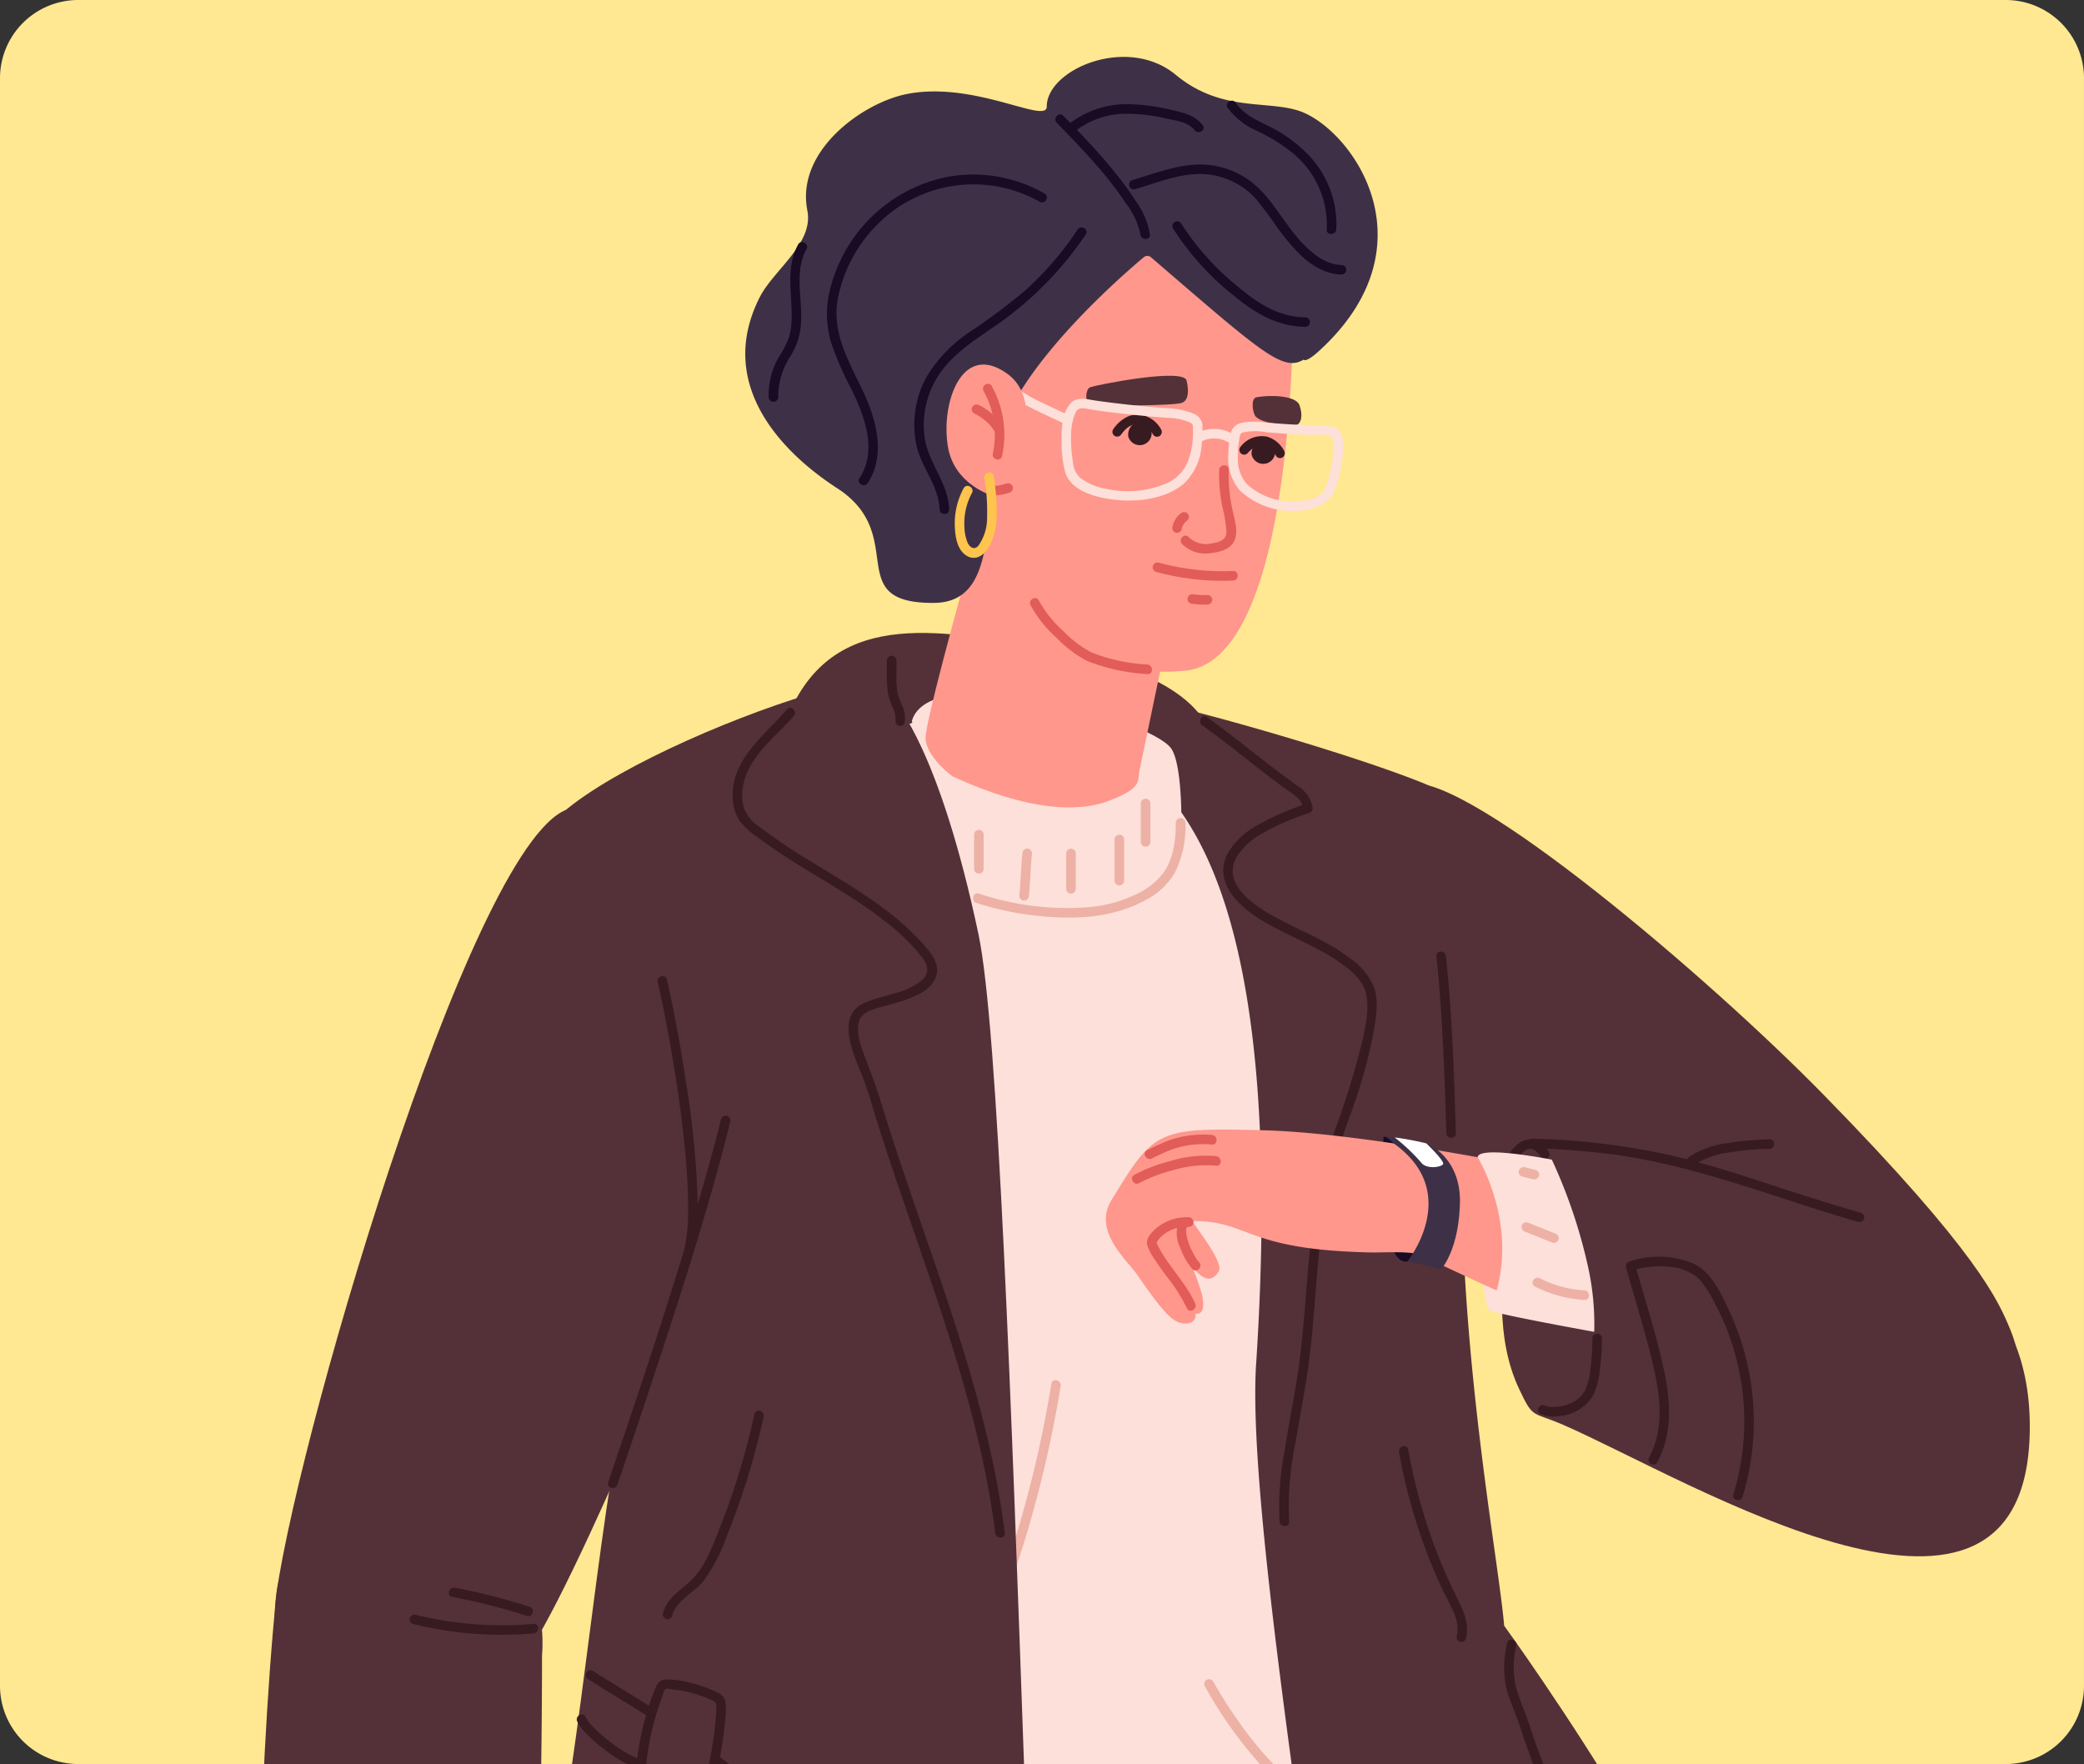 <svg xmlns="http://www.w3.org/2000/svg" xmlns:xlink="http://www.w3.org/1999/xlink" width="293.001" height="248" viewBox="0 0 293.001 248">
  <rect x="0" y="0" width="293.001" height="248" fill="#333333" stroke="none"/>
  <defs>
    <clipPath id="clip-path">
      <rect id="Rectángulo_338256" data-name="Rectángulo 338256" width="293" height="248" rx="11" transform="translate(0.001)" fill="#c4d1ff"/>
    </clipPath>
    <clipPath id="clip-path-2">
      <rect id="Rectángulo_338255" data-name="Rectángulo 338255" width="277.756" height="614.813" transform="translate(0 0)" fill="none"/>
    </clipPath>
  </defs>
  <g id="Grupo_982333" data-name="Grupo 982333" transform="translate(0)">
    <path id="Trazado_204386" data-name="Trazado 204386" d="M11,0H282a11,11,0,0,1,11,11V237a11,11,0,0,1-11,11H11A11,11,0,0,1,0,237V11A11,11,0,0,1,11,0Z" transform="translate(0)" fill="#ffe891"/>
    <g id="Enmascarar_grupo_418" data-name="Enmascarar grupo 418" clip-path="url(#clip-path)">
      <g id="Grupo_982373" data-name="Grupo 982373" transform="translate(7.622 8)">
        <g id="Grupo_982373-2" data-name="Grupo 982373" transform="translate(0 0)" clip-path="url(#clip-path-2)">
          <path id="Trazado_204254" data-name="Trazado 204254" d="M102.249,322.242c-1.661-4.009-4.509-10.825-26.277-33.053-16.329-16.674-49.506-44.8-58.017-43.759s-24.14,27.463-5.481,53.537,62.145,46.153,69.142,46.681,26.853-8.392,20.633-23.4" transform="translate(172.775 -143.301)" fill="#543139"/>
          <path id="Trazado_204255" data-name="Trazado 204255" d="M97.988,367.081a41.747,41.747,0,0,0-5.542.491,12.015,12.015,0,0,0-5.093,1.788c-.7.507-1.372-.657-.678-1.16a12.857,12.857,0,0,1,5.414-1.924,44.47,44.47,0,0,1,5.9-.539c.865-.03.863,1.313,0,1.343" transform="translate(143.18 -213.57)" fill="#381b21"/>
          <path id="Trazado_204256" data-name="Trazado 204256" d="M133.133,1201.816c-.59,3.859,33.89,18.06,67.135,13.5,34.276-4.7,52.35-3.214,74.507-6.449s50.54-1.088,43.6-12.77-183.366-6.543-185.243,5.722" transform="translate(-97.074 -694.614)" fill="#e85f62"/>
          <path id="Trazado_204257" data-name="Trazado 204257" d="M325.535,1345.954c-1.618,1.6-.586,18.271-.419,22.346.087,2.327-.472,5.222,4.259,6.253,1.95.428,3.839,1.1,3.839-.9l1.067,1.356a51.447,51.447,0,0,1,3.962,5.808c2.5,4.329,8.738,13.408,18.543,16.688,9.245,3.087,18.638.708,22.46-.367a2.588,2.588,0,0,0,1.889-2.414l-.717-5.694c-.262-1.058-9.271-8.125-17.894-18.944-12.227-15.323-26.37-34.609-36.988-24.13" transform="translate(-238.447 -784.216)" fill="#290d14"/>
          <path id="Trazado_204258" data-name="Trazado 204258" d="M83.815,1258.606c-.859,6.1-1.262,12.269,1.467,14.42,5.138,4.052,7.906-.509,7.906-.509s1.011-3.619,1.908-.616a30.614,30.614,0,0,0,3.466,7.442c4.31,5.222,10.315,11.965,14.633,14.573.121.068.243.144.357.205s.235.129.349.19c7.343,3.8,23.254,6.134,30.6,3.094.092-.038.183-.076.274-.121.175-.076.35-.16.5-.243,2.288-1.232,2.554-2.957,2.607-4.918.114-4.151-5.253-7.974-8.7-10.482-9.791-7.093-16.473-14.694-19.514-26.1s-4.783-67.36-4.783-67.36l-6.86-5.884c-14.82-2.08-22.448,9.691-25.237,11.212s1.663,46.571,2.491,51.892a23.009,23.009,0,0,1-.35,5.831c-.243,1.71-.555,3.611-.851,5.557,0,.022-.008.045-.008.068-.083.593-.175,1.178-.258,1.748" transform="translate(95.795 -690.25)" fill="#543139"/>
          <path id="Trazado_204259" data-name="Trazado 204259" d="M84.616,1381.307c9.46,2.534,11.656-.558,11.656-.558s-3.177-6.861-2.28-3.858a30.62,30.62,0,0,0,3.466,7.442,47.64,47.64,0,0,0,14.633,14.572c.121.069.243.144.357.206s.236.129.35.19c7.343,3.8,23.254,6.135,30.6,3.094.092-.038.183-.076.274-.121.175-.076.342-.159.5-.243.186-.1.353-.2.513-.31a4.1,4.1,0,0,0,2.095-4.608A24.557,24.557,0,0,1,132,1399.8c-19.2-2.022-27.115-11.243-30.658-17.225-4.69-7.921-7.6-13.432-9.259-16.45-1.034-1.893-9.115-2.721-9.115-4.28-.083.593-.175,1.178-.258,1.748-1.033,6.652-2.481,16.537,1.906,17.712" transform="translate(96.9 -795.239)" fill="#381b21"/>
          <path id="Trazado_204260" data-name="Trazado 204260" d="M223.778,1288.321a50.334,50.334,0,0,1,.332,8.055,17.525,17.525,0,0,1-2.377,7.371.672.672,0,0,1-1.16-.678,16.043,16.043,0,0,0,2.223-7.11,55.413,55.413,0,0,0-.362-7.638c-.068-.862,1.275-.857,1.343,0" transform="translate(-38.158 -751.928)" fill="#381b21"/>
          <path id="Trazado_204261" data-name="Trazado 204261" d="M142.379,1394.658a14.186,14.186,0,0,0-9.1,2.463c-.714.49-1.386-.673-.678-1.16a15.371,15.371,0,0,1,9.776-2.646c.857.063.864,1.407,0,1.343" transform="translate(79.687 -813.591)" fill="#381b21"/>
          <path id="Trazado_204262" data-name="Trazado 204262" d="M362.368,1201.2c-3.51,23.856-4.228,62.23-2.187,66.312s6.5,17.152,17.964,28.377c4.275,4.184,8.469,12.439,2.624,14.206-7.677,2.322-25.606,2.352-35.456-12.457a279.413,279.413,0,0,1-15.908-26.572,17.327,17.327,0,0,1-1.806-9.262,14.734,14.734,0,0,0-.007-2.649c-.314-2.915-2.936-46.842-1.14-50.625s36.925-14.19,35.915-7.329" transform="translate(-241.453 -700.097)" fill="#543139"/>
          <path id="Trazado_204263" data-name="Trazado 204263" d="M320.84,714.235c1.356,3.507,7.491,124.986,2.025,126.735s-55.6-11.078-92.925,4.082-82.156,9.487-93.148-3.033c-17.965-20.464,5.362-33.409,13.395-69.706s38.949-200.221,56.434-200.181,80.087-4.539,88.727,13.493S316.7,703.532,320.84,714.235" transform="translate(-101.491 -333.805)" fill="#e85f62"/>
          <path id="Trazado_204264" data-name="Trazado 204264" d="M295.977,1209.318a141.415,141.415,0,0,0-25.273,3.915c-7.224,1.666-14.414,3.482-21.615,5.242l-11.453,2.8c-.84.205-1.2-1.09-.357-1.3l19.778-4.833c8.18-2,16.352-4.106,24.655-5.545a114.17,114.17,0,0,1,14.266-1.625c.864-.04.862,1.3,0,1.343" transform="translate(-117.391 -705.386)" fill="#c23e41"/>
          <path id="Trazado_204265" data-name="Trazado 204265" d="M245.8,829.161a64.3,64.3,0,0,0,1.069,6.739c.69,3.662,1.448,7.311,2.22,10.956,1.777,8.384,3.651,16.747,5.537,25.107,1.551,6.875,3.328,13.755,4.274,20.745,1.752,12.939.8,25.931-.615,38.85-1.43,13.071-3.041,26.151-2.433,39.327q.124,2.671.361,5.334c.076.861-1.268.855-1.343,0-1.18-13.375.066-26.7,1.553-39.995,1.437-12.846,2.829-25.754,1.678-38.684-.69-7.755-2.525-15.279-4.235-22.851-1.866-8.262-3.725-16.526-5.5-24.808-1.387-6.462-2.926-12.965-3.777-19.527-.052-.4-.1-.794-.13-1.193-.069-.862,1.275-.857,1.343,0" transform="translate(-83.803 -483.806)" fill="#c23e41"/>
          <path id="Trazado_204266" data-name="Trazado 204266" d="M228.06,615.584a331.879,331.879,0,0,1,8.365,48.889c1.38,13.688,2.064,27.433,3.417,41.122a195.04,195.04,0,0,0,2.877,20.039c.173.843-1.121,1.2-1.3.357-2.5-12.193-3.383-24.661-4.309-37.051-1.111-14.869-2.273-29.737-4.55-44.483q-2.222-14.387-5.8-28.517a.672.672,0,0,1,1.3-.357" transform="translate(-59.316 -359.187)" fill="#c23e41"/>
          <path id="Trazado_204267" data-name="Trazado 204267" d="M387.731,1168.943c1.227-11.625,8.4-21.379,10.964-32.626a28.632,28.632,0,0,0,.629-9.513c-.094-.858,1.249-.851,1.343,0,1.279,11.675-5.585,22.036-9.3,32.615a42.185,42.185,0,0,0-2.289,9.524c-.09.851-1.434.86-1.343,0" transform="translate(-284.385 -657.613)" fill="#c23e41"/>
          <path id="Trazado_204268" data-name="Trazado 204268" d="M295.652,627.37a65.771,65.771,0,0,0-1.053,10.1c-.226,4.582-.278,9.172-.283,13.76-.011,9.719.246,19.435.32,29.152.03,3.959.071,7.933-.168,11.886-.052.859-1.4.865-1.343,0,.486-8.047.127-16.168.006-24.22-.147-9.758-.342-19.535.067-29.289a73.031,73.031,0,0,1,1.16-11.746c.176-.846,1.47-.488,1.3.357" transform="translate(-139.799 -365.857)" fill="#c23e41"/>
          <path id="Trazado_204269" data-name="Trazado 204269" d="M146.619,1128.924a154.622,154.622,0,0,0-4.738-25.318.672.672,0,0,1,1.295-.357,156.754,156.754,0,0,1,4.786,25.675c.087.859-1.257.853-1.343,0" transform="translate(70.77 -643.956)" fill="#c23e41"/>
          <path id="Trazado_204270" data-name="Trazado 204270" d="M515.973,1118.872q-4.365,16.565-8.732,33.129l-2.513,9.535a.672.672,0,0,1-1.3-.357q4.366-16.564,8.732-33.129l2.513-9.535a.672.672,0,0,1,1.295.357" transform="translate(-447.69 -652.87)" fill="#c23e41"/>
          <path id="Trazado_204271" data-name="Trazado 204271" d="M470.537,555.391l3.3,3.467,3.527-6.425-3.564-2.275a1.573,1.573,0,0,0-2.28.678l-1.276,2.821a1.574,1.574,0,0,0,.294,1.733" transform="translate(-395.198 -321.117)" fill="#543139"/>
          <path id="Trazado_204272" data-name="Trazado 204272" d="M335.813,211.747c.026-2.916-1.514-10.93-22.185-14.623-15.614-2.79-30.961-6.322-37.569,8.7-2.918,6.634,5.993,28.322,20.408,30.366,14.37,2.038,39.163-4.245,39.346-24.443" transform="translate(-172.685 -113.662)" fill="#543139"/>
          <path id="Trazado_204273" data-name="Trazado 204273" d="M271.089,227.436c1.881,1.427,34.8,35.1,33.633,54.26s-2.672,91.926-4.226,94.38-55.307,7.383-66.919-1.946-22.557-43.416-21.38-58.15,16.517-86.542,17.739-88.544c6.65-10.893,35.583-4.227,41.154,0" transform="translate(-115.246 -129.351)" fill="#fce0d9"/>
          <path id="Trazado_204274" data-name="Trazado 204274" d="M244.97,570.619a38.148,38.148,0,0,1-13.255-8.625,59.651,59.651,0,0,1-9.493-12.823.672.672,0,0,1,1.16-.678c5.144,8.987,12.049,17.04,21.946,20.831.8.306.452,1.605-.357,1.3" transform="translate(-60.441 -320.098)" fill="#edb1a6"/>
          <path id="Trazado_204275" data-name="Trazado 204275" d="M335.925,447.963a163.707,163.707,0,0,1-7.117,27.976c-.284.81-1.582.461-1.295-.357a163.794,163.794,0,0,0,7.118-27.976c.138-.851,1.432-.49,1.295.357" transform="translate(-194.427 -261.093)" fill="#edb1a6"/>
          <path id="Trazado_204276" data-name="Trazado 204276" d="M378.427,213.546s6.126,6.449,11.62,32.445,7.469,212.192,13.284,245.622,21.431,90.567,4.622,92.083c-15.036,1.356-95.025,12.6-112.555-2.289-8.6-7.307,26.028-173.369,31.793-190.473s8.51-56.46,12.785-77.309-16.219-69.9-11.555-80.911,60.533-30.764,50.005-19.168" transform="translate(-260.097 -122.638)" fill="#543139"/>
          <path id="Trazado_204277" data-name="Trazado 204277" d="M500.945,621.268c-.848,15.328-5.271,30.108-8.92,44.929a76.761,76.761,0,0,0-1.905,11.326c-.343,3.694-.511,7.408-1.006,11.086a58.881,58.881,0,0,1-4.33,15.256c-1.085,2.557-2.221,5.091-3.2,7.693a77.667,77.667,0,0,0-3.061,10.382c-.188.843-1.483.486-1.295-.357a91.068,91.068,0,0,1,5.5-16.3,64.885,64.885,0,0,0,4.692-14.434c1.284-7.246,1.041-14.673,2.575-21.888,1.584-7.453,3.767-14.783,5.517-22.2a146.5,146.5,0,0,0,4.093-25.489c.048-.86,1.391-.865,1.343,0" transform="translate(-421.738 -362.407)" fill="#381b21"/>
          <path id="Trazado_204278" data-name="Trazado 204278" d="M383.265,335.943c-1.443-11.376-4.706-22.417-8.33-33.265-1.824-5.461-3.744-10.889-5.59-16.342-.914-2.7-1.81-5.407-2.667-8.126-.7-2.227-1.3-4.487-2.169-6.654-1.132-2.808-3.682-8.244.216-10.068,2.6-1.217,5.856-1.314,8.139-3.184,1.111-.91,1.043-2,.238-3.121a27.287,27.287,0,0,0-5.117-5.055c-3.825-3.085-8.148-5.475-12.31-8.06-2.053-1.276-4.079-2.6-6-4.07a9.653,9.653,0,0,1-2.411-2.271,6.144,6.144,0,0,1-.9-2.916c-.353-5.075,3.635-8.314,6.743-11.688.3-.323.594-.647.881-.979.565-.656,1.512.3.949.949-2.62,3.04-6.354,5.623-7.119,9.8a6.514,6.514,0,0,0,.142,3.2,5.456,5.456,0,0,0,2.11,2.533,68.664,68.664,0,0,0,6.056,4.148c4.037,2.518,8.208,4.847,11.982,7.761a36.355,36.355,0,0,1,5.3,4.924c.972,1.121,2.02,2.511,1.581,4.088-.735,2.645-4.567,3.528-6.823,4.195-1.323.391-3.524.7-4.017,2.166-.58,1.725.335,3.9.94,5.5.711,1.88,1.425,3.707,2.009,5.633.812,2.677,1.669,5.339,2.55,7.994,1.8,5.415,3.7,10.8,5.536,16.2,3.638,10.694,7.051,21.526,8.848,32.7q.321,2,.573,4.013c.109.855-1.236.847-1.343,0" transform="translate(-250.959 -128.422)" fill="#381b21"/>
          <path id="Trazado_204279" data-name="Trazado 204279" d="M381.455,202.988c0,.8,0,1.592,0,2.388a9.994,9.994,0,0,0,.165,2.231,15.362,15.362,0,0,0,.729,1.983,4.187,4.187,0,0,1,.27,2.123.676.676,0,0,1-.826.469.69.69,0,0,1-.469-.826,3.642,3.642,0,0,0-.431-1.809,8.816,8.816,0,0,1-.654-2.041,29.6,29.6,0,0,1-.122-4.518.672.672,0,0,1,1.343,0" transform="translate(-263.037 -118.155)" fill="#381b21"/>
          <path id="Trazado_204280" data-name="Trazado 204280" d="M451.815,549.933c.709.325,1.282.669,1.445,1.482a11.492,11.492,0,0,1-.111,3.15,50.975,50.975,0,0,1-1.064,6.551c-.5,2.208-1.119,4.387-1.792,6.547a5.117,5.117,0,0,1-1.023,2.351c-.7.616-1.805.457-2.661.476-1.524.035-3.729.439-5.006-.652a3.014,3.014,0,0,1-.871-2.163c-.105-.954-.159-1.915-.175-2.875a39.986,39.986,0,0,1,1.581-11.708c.3-1.028.641-2.043,1.038-3.037.323-.81.565-1.7,1.574-1.776a12.179,12.179,0,0,1,3.47.425,19.93,19.93,0,0,1,3.6,1.229c.789.348.107,1.505-.678,1.16a16.861,16.861,0,0,0-5.187-1.408c-.218-.02-.977-.184-1.148-.063-.214.151-.385.921-.475,1.155q-.408,1.061-.739,2.149a38.976,38.976,0,0,0-1.644,9.419,34.388,34.388,0,0,0,.057,4.565c.057.694-.01,1.685.7,2.049a4.349,4.349,0,0,0,2.05.232c.876-.018,1.752-.04,2.629-.061.39-.009.858.066,1.1-.287a5.382,5.382,0,0,0,.465-1.385c.535-1.709,1.036-3.428,1.473-5.165a54.966,54.966,0,0,0,1.177-5.935q.208-1.521.3-3.055a6.634,6.634,0,0,0,.056-1.5c-.082-.45-.433-.53-.822-.708-.785-.359-.1-1.517.678-1.16" transform="translate(-358.881 -320.153)" fill="#381b21"/>
          <path id="Trazado_204281" data-name="Trazado 204281" d="M473.9,551.351c-2.635-1.718-5.378-3.268-8.013-4.986-.721-.47-.049-1.633.678-1.16,2.635,1.718,5.378,3.268,8.013,4.986.721.47.049,1.633-.678,1.16" transform="translate(-390.84 -318.304)" fill="#381b21"/>
          <path id="Trazado_204282" data-name="Trazado 204282" d="M477.08,567.686a17.161,17.161,0,0,1-4.678-2.734,22.042,22.042,0,0,1-2.275-1.947,7.527,7.527,0,0,1-1.49-1.92c-.379-.773.779-1.455,1.16-.678a6.227,6.227,0,0,0,1.28,1.648,19.768,19.768,0,0,0,2.09,1.8,16.617,16.617,0,0,0,4.27,2.532c.814.277.465,1.574-.357,1.3" transform="translate(-395.094 -327.046)" fill="#381b21"/>
          <path id="Trazado_204283" data-name="Trazado 204283" d="M402.988,682.3q1,17.88,1.991,35.761l.493,8.857c.154,2.775.473,5.6.431,8.376-.032,2.128-.778,4.107-2.99,4.739a25.955,25.955,0,0,1-3.611.577q-1.9.259-3.809.484c-10.16,1.186-20.694,1.527-30.646-1.214a46.782,46.782,0,0,1-7.161-2.61c-2.078-.958-4.284-1.984-5.2-4.229s-.5-4.845-.325-7.191l.662-8.842q1.33-17.767,2.659-35.535l.337-4.5a.681.681,0,0,1,.85-.647,142.982,142.982,0,0,0,34.435,5.208q4.989.137,9.978-.075c.865-.036.863,1.307,0,1.343a144.518,144.518,0,0,1-35.072-2.83q-4.889-1.005-9.7-2.351l.85-.648q-1.273,17.017-2.547,34.034c-.423,5.646-.874,11.29-1.267,16.938-.155,2.224-.234,4.781,1.667,6.321a15.245,15.245,0,0,0,3.219,1.788q1.681.782,3.427,1.41c9.35,3.384,19.5,3.594,29.3,2.753,2.486-.213,4.966-.5,7.439-.825,1.252-.166,2.534-.287,3.769-.557a2.643,2.643,0,0,0,2.233-2.067,11.4,11.4,0,0,0,.09-3.329q-.116-2.089-.233-4.178-.237-4.261-.475-8.523-.949-17.044-1.9-34.089l-.242-4.345c-.048-.864,1.3-.861,1.343,0" transform="translate(-274.567 -394.916)" fill="#381b21"/>
          <path id="Trazado_204284" data-name="Trazado 204284" d="M406.276,723.9a99.071,99.071,0,0,1-19.137.784,135.859,135.859,0,0,1-18.723-2.575c-3.572-.712-7.126-1.51-10.676-2.324-.842-.193-.486-1.488.357-1.3,12.2,2.8,24.489,5.3,37.065,4.981a97.235,97.235,0,0,0,10.756-.867c.845-.116,1.211,1.178.357,1.3" transform="translate(-277.648 -419.548)" fill="#381b21"/>
          <path id="Trazado_204285" data-name="Trazado 204285" d="M394.157,575.963a102.852,102.852,0,0,1,20.409,73.7c-1.249,10.769-4.211,21.271-5.767,32a124.046,124.046,0,0,0,1.284,42.825l-6.719,4.668c-1.495-22.641-2.975-45.558,1.109-67.878,1.5-8.2,3.753-16.331,3.923-24.666a99.637,99.637,0,0,0-1.207-14.99c-1.82-13.842-4.233-28.877-14.493-38.346Z" transform="translate(-300.848 -336.329)" fill="#543139"/>
          <path id="Trazado_204286" data-name="Trazado 204286" d="M393.155,574.386c7.141,5.359,11.9,13.175,15.111,21.39a99.782,99.782,0,0,1,6.139,29.31,129.166,129.166,0,0,1-1.77,31.958c-1.2,6.671-2.758,13.273-3.914,19.952a68.039,68.039,0,0,0-1.127,10.109,59.641,59.641,0,0,0,.573,9.435c.856,6.228,2.49,12.314,3.9,18.43a11.3,11.3,0,0,1,.608,4.229,4.756,4.756,0,0,1-1.952,3.021c-2.045,1.6-4.057,3.233-6.1,4.826-.744.579-1.489,1.158-2.261,1.7a.678.678,0,0,1-1.011-.58c-.792-11.992-1.578-24-1.539-36.023a181.708,181.708,0,0,1,3.343-35.5,156.515,156.515,0,0,0,3.026-17.347c.522-5.984-.122-11.921-.9-17.853-1.238-9.454-2.55-19.234-6.685-27.934a38.709,38.709,0,0,0-3.483-5.955,31.531,31.531,0,0,0-2.178-2.708q-.552-.613-1.134-1.2c-.338-.339-1.031-.778-1.107-1.272a2.853,2.853,0,0,1,.136-.888l.366-1.831q.409-2.048.818-4.1l.154-.773c.169-.847,1.464-.488,1.3.357q-.731,3.659-1.462,7.318l-.173-.653c6.117,5.692,9.559,13.466,11.617,21.437a117.427,117.427,0,0,1,2.377,12.326c.705,4.807,1.4,9.644,1.745,14.493a65.3,65.3,0,0,1-.825,15.275c-.852,5.178-2.09,10.282-3.022,15.446a180.263,180.263,0,0,0-2.566,31.681c-.023,11.916.755,23.812,1.539,35.7l-1.011-.58c1.859-1.3,3.611-2.763,5.385-4.175.959-.763,1.924-1.517,2.885-2.278a3.4,3.4,0,0,0,1.313-3.641c-1.286-6.06-2.981-12.027-4.016-18.141a60.535,60.535,0,0,1-.541-18.121c.876-6.588,2.38-13.079,3.683-19.59a147.03,147.03,0,0,0,2.621-17.776,129.23,129.23,0,0,0,.273-14.618,106.279,106.279,0,0,0-4.911-29.2c-2.751-8.357-6.945-16.588-13.551-22.559q-1.13-1.02-2.347-1.937c-.683-.513-.015-1.679.678-1.16" transform="translate(-299.507 -335.332)" fill="#381b21"/>
          <path id="Trazado_204287" data-name="Trazado 204287" d="M441.986,458.293a102.065,102.065,0,0,1-5.08,16.523,24.223,24.223,0,0,1-3.45,6.688c-1.345,1.6-3.757,2.627-4.325,4.771a.672.672,0,0,1-1.3-.357c.55-2.078,2.395-3.16,3.876-4.534,1.962-1.82,2.919-4.5,3.9-6.926a102.064,102.064,0,0,0,5.08-16.523c.184-.844,1.479-.487,1.3.357" transform="translate(-342.243 -267.127)" fill="#381b21"/>
          <path id="Trazado_204288" data-name="Trazado 204288" d="M146.615,625.792c0,1.73-5.974,4.961-5.974,4.961s-2.716-25.834-1.841-40.775-6.506-35.138-14.04-42.677-.634-17.182-.634-17.182,8.921,12.267,17.774,27.135,4.715,49.276,4.715,68.538" transform="translate(79.733 -309.559)" fill="#543139"/>
          <path id="Trazado_204289" data-name="Trazado 204289" d="M120.563,310.9c-1.924,29.746,19.775,139.073,17.834,169.545-1.3,20.51-.831,41.2-.289,61.731.2,7.7.752,15.384,1.155,23.072.341,6.542-.175,15.446,5.676,19.88,3.647,2.764,9.017,2.816,13.382,3.026,6.166.306,12.227.473,18.515.455a9.786,9.786,0,0,0,7.557-4.277c7.775-13.609-16.128-170.1-18.848-192.293s-8.938-30.2-10.11-44.265c-1.041-12.595-11.353-63.471-2.327-99.978,1.688-6.848-3.157-16.111-9.052-18.489-9.166-3.691-27.682-9.114-37.775-11.44a.372.372,0,0,0-.1-.017L104.3,226.9c6.026,5.851,20.492,18.726,16.268,84" transform="translate(48.422 -127.211)" fill="#543139"/>
          <path id="Trazado_204290" data-name="Trazado 204290" d="M221.668,222.873c2.895,2.079,5.669,4.316,8.485,6.5,1.385,1.075,2.8,2.109,4.207,3.151a4.459,4.459,0,0,1,2.192,3.2.681.681,0,0,1-.493.647,34.471,34.471,0,0,0-6.194,2.654,9.92,9.92,0,0,0-3.984,3.484c-2.2,3.891,2.476,6.89,5.356,8.474,3.5,1.923,7.3,3.325,10.495,5.755a9.557,9.557,0,0,1,3.384,3.962c.71,1.846.392,3.956.111,5.857a72.167,72.167,0,0,1-3.6,12.806,80.594,80.594,0,0,0-3.243,11.889c-1.343,7.45-1.393,15.064-2.395,22.56-.5,3.738-1.257,7.433-1.868,11.154a43.72,43.72,0,0,0-.886,11.013c.08.86-1.263.855-1.343,0a40.79,40.79,0,0,1,.695-9.864c.511-3.343,1.181-6.659,1.72-10,1.227-7.592,1.289-15.306,2.4-22.909a71.034,71.034,0,0,1,2.922-12.146,115.03,115.03,0,0,0,3.921-12.739c.435-2.084,1.033-4.645.443-6.749-.556-1.985-2.434-3.392-4.07-4.483-3.335-2.225-7.152-3.574-10.574-5.646-3.284-1.988-6.982-5.5-4.63-9.616a11.028,11.028,0,0,1,4.251-3.846,35.563,35.563,0,0,1,6.73-2.91l-.493.647c-.1-1.419-1.923-2.318-2.93-3.063-1.2-.89-2.388-1.8-3.569-2.724-2.556-1.99-5.087-4.016-7.719-5.906-.7-.5-.026-1.665.678-1.16" transform="translate(-59.612 -130.073)" fill="#381b21"/>
          <path id="Trazado_204291" data-name="Trazado 204291" d="M195.253,302.938c.879,8.255,1.138,16.594,1.4,24.888.028.864-1.315.863-1.343,0-.267-8.294-.525-16.632-1.4-24.888-.092-.858,1.252-.852,1.343,0" transform="translate(0.421 -176.524)" fill="#381b21"/>
          <path id="Trazado_204292" data-name="Trazado 204292" d="M165.557,559.621c-.949-4.253-2.707-8.19-4.029-12.327-.62-1.938-1.542-3.8-2.044-5.773a14.622,14.622,0,0,1,.132-6.242c.154-.849,1.448-.489,1.3.357a12.6,12.6,0,0,0,0,6.015c.61,1.994,1.469,3.908,2.1,5.9.607,1.917,1.331,3.78,2.055,5.654a42.273,42.273,0,0,1,1.782,6.059c.188.842-1.107,1.2-1.3.357" transform="translate(44.65 -312.289)" fill="#381b21"/>
          <path id="Trazado_204293" data-name="Trazado 204293" d="M198.288,496.1c.571-2.274-1.138-4.611-2.055-6.585q-1.4-3.016-2.546-6.143a77.77,77.77,0,0,1-3.52-13.089c-.151-.845,1.143-1.208,1.3-.357a77.918,77.918,0,0,0,3.734,13.668q1.269,3.385,2.86,6.635c.959,1.959,2.091,3.982,1.527,6.228a.672.672,0,0,1-1.3-.357" transform="translate(-1.093 -274.125)" fill="#381b21"/>
          <path id="Trazado_204294" data-name="Trazado 204294" d="M162.519,681.32c-4.208-.256-8.413.194-12.622.169-.951-.005-1.693-.305-1.988.716a7.615,7.615,0,0,0-.084,2.752A41.907,41.907,0,0,0,149,691.045c.144.588.241,1.832.734,2.122a4.2,4.2,0,0,0,2.1.114c1.041-.054,2.084-.055,3.126-.087,3.569-.11,7.126.219,10.69.126a.672.672,0,0,1,0,1.343c-3.564.092-7.121-.236-10.69-.126-1.041.032-2.085.033-3.126.087a6.5,6.5,0,0,1-2.45-.155c-1.2-.413-1.29-1.465-1.544-2.527a54.583,54.583,0,0,1-1.309-6.578c-.169-1.512-.482-4.454,1.384-5.124a8.179,8.179,0,0,1,2.626-.094c1.278-.006,2.555-.051,3.832-.1,2.717-.105,5.436-.234,8.154-.069.859.052.865,1.4,0,1.343" transform="translate(50.559 -397.021)" fill="#381b21"/>
          <path id="Trazado_204295" data-name="Trazado 204295" d="M137.692,712.835a119.723,119.723,0,0,1,4.984,23.176,113.943,113.943,0,0,1,.708,11.779q.023,2.948-.106,5.9c-.072,1.645-.519,3.72.779,5.015a7.561,7.561,0,0,0,4.207,1.685,31.777,31.777,0,0,0,5.33.275.672.672,0,0,1,0,1.343c-2.984.035-6.359.047-9.081-1.351a4.652,4.652,0,0,1-2.58-3.223,25.9,25.9,0,0,1,.065-5.5A113.772,113.772,0,0,0,139.951,727a120.869,120.869,0,0,0-3.554-13.807c-.264-.825,1.032-1.178,1.3-.357" transform="translate(66.779 -415.982)" fill="#381b21"/>
          <path id="Trazado_204296" data-name="Trazado 204296" d="M137.371,717.555c.5,2.86.633,5.813.863,8.7.3,3.766.548,7.536.808,11.3.06.863-1.284.859-1.343,0-.255-3.7-.5-7.407-.793-11.108-.224-2.835-.338-5.739-.831-8.544-.148-.845,1.146-1.208,1.3-.357" transform="translate(82.1 -418.727)" fill="#381b21"/>
          <path id="Trazado_204297" data-name="Trazado 204297" d="M324.6,231.788s-.025-6.923-1.4-8.95c-2.867-4.221-33.979-12.809-36.492-3.88,0,0,2.757,7.871,5.928,9.906,8.705,5.587,28.382,6.711,31.966,2.924" transform="translate(-166.132 -125.577)" fill="#fce0d9"/>
          <path id="Trazado_204298" data-name="Trazado 204298" d="M315.176,257.85a14.467,14.467,0,0,1-1.472,7.007,10.13,10.13,0,0,1-4.1,3.862c-4.546,2.491-9.747,2.768-14.816,2.26a41.09,41.09,0,0,1-8.991-1.855c-.815-.274-.466-1.572.357-1.3a38.9,38.9,0,0,0,15.139,1.926,18.685,18.685,0,0,0,6.566-1.658,10.451,10.451,0,0,0,4.178-3.118c1.49-2.047,1.782-4.669,1.795-7.129a.672.672,0,0,1,1.343,0" transform="translate(-156.137 -150.191)" fill="#edb1a6"/>
          <path id="Trazado_204299" data-name="Trazado 204299" d="M307.377,263.457v5.831a.672.672,0,0,1-1.343,0v-5.831a.672.672,0,0,1,1.343,0" transform="translate(-156.949 -153.465)" fill="#edb1a6"/>
          <path id="Trazado_204300" data-name="Trazado 204300" d="M323.728,268.217v5.016a.672.672,0,0,1-1.343,0v-5.016a.672.672,0,0,1,1.343,0" transform="translate(-180.103 -156.245)" fill="#edb1a6"/>
          <path id="Trazado_204301" data-name="Trazado 204301" d="M338.952,268.368c-.016.111.022-.2.007-.045,0,.042-.01.084-.014.127q-.014.129-.025.259c-.021.237-.038.474-.056.712-.043.607-.079,1.214-.116,1.82-.064,1.027-.095,2.067-.244,3.087a.676.676,0,0,1-.827.469.688.688,0,0,1-.468-.826c.016-.111-.021.2-.007.045,0-.042.01-.084.014-.127q.014-.129.025-.259c.021-.237.039-.474.055-.712.043-.607.079-1.214.117-1.821.063-1.027.1-2.067.244-3.086a.676.676,0,0,1,.826-.469.688.688,0,0,1,.468.826" transform="translate(-201.501 -156.217)" fill="#edb1a6"/>
          <path id="Trazado_204302" data-name="Trazado 204302" d="M298.5,251.311v5.442a.672.672,0,0,1-1.343,0v-5.442a.672.672,0,0,1,1.343,0" transform="translate(-144.382 -146.373)" fill="#edb1a6"/>
          <path id="Trazado_204303" data-name="Trazado 204303" d="M354.857,261.79v4.859a.672.672,0,0,1-1.343,0V261.79a.672.672,0,0,1,1.343,0" transform="translate(-224.184 -152.478)" fill="#edb1a6"/>
          <path id="Trazado_204304" data-name="Trazado 204304" d="M319.69,119.253l-7.962,38.173c-.428,1.754.556,2.605-4.283,4.489-4.367,1.7-11.469,1.461-22.046-3.409,0,0-3.415-2.421-3.8-5.142S292.868,110.992,295.2,100.5s24.489,18.756,24.489,18.756" transform="translate(-159.09 -57.358)" fill="#ff978c"/>
          <path id="Trazado_204305" data-name="Trazado 204305" d="M293.209,61.791s1.145,53.172-15.16,54.81-25.267-10.5-27.211-20.991-4.276-27.6,2.721-37.317,39.849-8.171,39.65,3.5" transform="translate(-119.004 -30.313)" fill="#ff978c"/>
          <path id="Trazado_204306" data-name="Trazado 204306" d="M274.916,138.65a22.549,22.549,0,0,0,.564,5.785c.274,1.322.833,2.956.185,4.252-.6,1.2-2.144,1.543-3.358,1.67a4.566,4.566,0,0,1-3.961-1.306c-.58-.639.367-1.591.95-.95a3.444,3.444,0,0,0,3.192.89c.977-.139,2.087-.431,2.114-1.586a20.115,20.115,0,0,0-.6-3.643,23.286,23.286,0,0,1-.431-5.113c.049-.859,1.392-.865,1.343,0" transform="translate(-109.782 -80.587)" fill="#e25c59"/>
          <path id="Trazado_204307" data-name="Trazado 204307" d="M286.135,155.063c-.032.023-.064.046-.1.07l.136-.1a2.456,2.456,0,0,0-.406.407l.105-.136a2.61,2.61,0,0,0-.333.567l.067-.16a2.66,2.66,0,0,0-.157.519.678.678,0,0,1-.308.4.673.673,0,0,1-.919-.241.75.75,0,0,1-.067-.518,3.061,3.061,0,0,1,.424-1.058,3.212,3.212,0,0,1,.876-.907.672.672,0,0,1,.986.758.759.759,0,0,1-.309.4" transform="translate(-126.932 -89.819)" fill="#e25c59"/>
          <path id="Trazado_204308" data-name="Trazado 204308" d="M278.951,173.389a35.455,35.455,0,0,1-10.8-1.217.672.672,0,0,1,.357-1.3,34.184,34.184,0,0,0,10.443,1.169c.864-.037.862,1.306,0,1.343" transform="translate(-113.211 -99.768)" fill="#e25c59"/>
          <path id="Trazado_204309" data-name="Trazado 204309" d="M279.069,183.024a11.615,11.615,0,0,1-2.314-.134.671.671,0,0,1-.4-.309.686.686,0,0,1-.068-.518.678.678,0,0,1,.309-.4.778.778,0,0,1,.517-.068l.208.03-.178-.024a10.7,10.7,0,0,0,1.928.081.676.676,0,0,1,.672.672.686.686,0,0,1-.672.672" transform="translate(-116.926 -106.033)" fill="#e25c59"/>
          <path id="Trazado_204310" data-name="Trazado 204310" d="M313.135,193.561a26.937,26.937,0,0,1-8.511-1.86,17.048,17.048,0,0,1-4.318-3.286,17.223,17.223,0,0,1-3.592-4.515c-.409-.761.75-1.44,1.16-.678a16.111,16.111,0,0,0,3.382,4.243,15.78,15.78,0,0,0,4.047,3.077,25.135,25.135,0,0,0,7.833,1.677c.851.087.86,1.431,0,1.343" transform="translate(-159.435 -106.797)" fill="#e25c59"/>
          <path id="Trazado_204311" data-name="Trazado 204311" d="M252.2,118.7s-4.377.009-5.6-1.2c-.443-.436-.765-2.55.06-2.727,1.747-.373,5.541-.3,6.062,1.073s.293,2.694-.521,2.85" transform="translate(-77.656 -66.911)" fill="#543139"/>
          <path id="Trazado_204312" data-name="Trazado 204312" d="M298.594,108.482s.694,2.6-.68,3.066c-1.3.44-11.49.411-12.52.411-1.158,0-1.142-2.329-.34-2.617s13.374-2.834,13.541-.859" transform="translate(-139.375 -62.913)" fill="#543139"/>
          <path id="Trazado_204313" data-name="Trazado 204313" d="M296.818,125.282a1.676,1.676,0,1,0,1.548-2.145,1.9,1.9,0,0,0-1.548,2.145" transform="translate(-145.805 -71.905)" fill="#381b21"/>
          <path id="Trazado_204314" data-name="Trazado 204314" d="M299.025,123.641a2.662,2.662,0,0,0-.143-.25c-.024-.037-.052-.072-.075-.11-.079-.129.1.106-.007-.011a4.587,4.587,0,0,0-.451-.465c-.04-.034-.081-.067-.121-.1.127.1-.03-.019-.058-.038-.1-.067-.2-.129-.3-.186-.048-.027-.1-.051-.147-.077l-.1-.047c.067.027.077.032.032.014a3.233,3.233,0,0,0-.348-.113c-.055-.014-.111-.027-.166-.038s-.169-.02-.049-.01a2.937,2.937,0,0,0-.41-.011c-.016,0-.213.02-.062,0-.061.008-.122.02-.183.034a2.511,2.511,0,0,0-.433.135c.1-.043-.081.043-.09.047-.064.033-.127.069-.189.106a2.472,2.472,0,0,0-.369.264,4.9,4.9,0,0,0-.772.844.692.692,0,0,1-.919.241.677.677,0,0,1-.241-.919,5.163,5.163,0,0,1,2-1.784,3.409,3.409,0,0,1,2.13-.23,4.038,4.038,0,0,1,2.634,2.028.688.688,0,0,1-.241.919.678.678,0,0,1-.919-.241" transform="translate(-144.552 -70.575)" fill="#381b21"/>
          <path id="Trazado_204315" data-name="Trazado 204315" d="M255.2,131.437a1.676,1.676,0,1,0,1.752-1.982,1.9,1.9,0,0,0-1.752,1.982" transform="translate(-86.862 -75.593)" fill="#381b21"/>
          <path id="Trazado_204316" data-name="Trazado 204316" d="M256.9,130.872a4.076,4.076,0,0,0-.292-.466c.1.14,0,0-.017-.02s-.065-.077-.1-.114q-.1-.115-.217-.222c-.038-.036-.077-.071-.117-.106s-.154-.123-.03-.029c-.079-.059-.16-.116-.243-.168s-.188-.107-.285-.157l-.074-.035c.069.028.08.033.035.015s-.1-.038-.156-.055c-.1-.031-.2-.051-.3-.074-.152-.036.1,0-.045-.007-.057,0-.114-.008-.172-.009s-.117,0-.175,0c-.019,0-.208.027-.06,0a2.629,2.629,0,0,0-.367.088c-.063.02-.127.042-.188.067.1-.043-.086.045-.093.048a3.508,3.508,0,0,0-.387.233,4.431,4.431,0,0,0-.722.668.672.672,0,0,1-.95-.95,3.741,3.741,0,0,1,3.757-1.382,4.027,4.027,0,0,1,2.351,1.989.686.686,0,0,1-.241.919.679.679,0,0,1-.919-.241" transform="translate(-85.13 -74.795)" fill="#381b21"/>
          <path id="Trazado_204317" data-name="Trazado 204317" d="M297.566,118.831a8.611,8.611,0,0,0-3.163-.62q-1.94-.146-3.877-.34c-2.332-.233-4.673-.485-6.987-.859a4.278,4.278,0,0,0-1.2-.136c-.669.087-.816.617-1.014,1.181a7.6,7.6,0,0,0-.4,2.234,21.3,21.3,0,0,0,.286,4.373,3.012,3.012,0,0,0,1.128,2.088,8.191,8.191,0,0,0,3.412,1.419,14,14,0,0,0,8.582-.747,5.645,5.645,0,0,0,3.169-3.564,11.24,11.24,0,0,0,.54-2.956c.017-.4,0-.794,0-1.192,0-.529.015-.61-.474-.883a.672.672,0,0,1,.678-1.16,1.913,1.913,0,0,1,1.144,1.864,18.167,18.167,0,0,1-.145,2.744,8.222,8.222,0,0,1-2.432,5.156c-2.586,2.2-6.5,2.655-9.755,2.295-2.479-.275-6.2-1.157-6.994-3.947a17.851,17.851,0,0,1-.495-4.529,12.451,12.451,0,0,1,.218-2.726,4.408,4.408,0,0,1,1.249-2.555c.942-.728,2.17-.355,3.236-.2,1.6.234,3.2.427,4.805.6q2.5.273,5,.467a11.277,11.277,0,0,1,4.164.828c.778.376.1,1.534-.678,1.16" transform="translate(-137.948 -67.469)" fill="#fce0d9"/>
          <path id="Trazado_204318" data-name="Trazado 204318" d="M233.608,123.465a7.933,7.933,0,0,1,3.234-.136q1.908.176,3.822.288,1.789.1,3.581.152a6.634,6.634,0,0,1,2.689.248c1.454.714,1.259,3.062,1.077,4.406a21.81,21.81,0,0,1-1.039,4.265c-.816,2.33-3.259,3.055-5.538,3.1a10.756,10.756,0,0,1-7.817-2.84,6.987,6.987,0,0,1-1.66-5.072,17.155,17.155,0,0,1,.327-2.822,1.836,1.836,0,0,1,1.325-1.586c.8-.319,1.152.979.357,1.3-.468.186-.412.783-.5,1.228a10.706,10.706,0,0,0-.164,2.315,5.325,5.325,0,0,0,1.262,3.692,9.281,9.281,0,0,0,6.4,2.446,7.517,7.517,0,0,0,3.112-.488,3.462,3.462,0,0,0,.95-.582,2.643,2.643,0,0,0,.4-.463.716.716,0,0,0,.155-.307,19.984,19.984,0,0,0,.9-3.162,13.108,13.108,0,0,0,.284-1.9,4.773,4.773,0,0,0-.162-1.979c-.309-.707-1.723-.428-2.355-.445q-1.792-.047-3.581-.152-1.7-.1-3.4-.25a8.246,8.246,0,0,0-3.3.049c-.824.267-1.177-1.03-.357-1.3" transform="translate(-66.888 -71.96)" fill="#fce0d9"/>
          <path id="Trazado_204319" data-name="Trazado 204319" d="M272.618,127.848a4.488,4.488,0,0,0-.488-.318q-.127-.071-.259-.133c-.044-.02-.088-.042-.133-.06.063.026-.026-.008-.042-.014a5.544,5.544,0,0,0-.558-.169c-.095-.022-.191-.04-.286-.058-.025,0-.11-.017-.038-.007-.06-.008-.121-.014-.181-.019a4.632,4.632,0,0,0-.584-.012c-.1,0-.194.012-.291.021-.12.012.081-.014-.038,0-.048.007-.1.015-.144.024a4.4,4.4,0,0,0-.564.144,2.47,2.47,0,0,0-.478.2.688.688,0,0,1-.919-.241.679.679,0,0,1,.241-.919,5.254,5.254,0,0,1,5.44.4.692.692,0,0,1,.241.919.676.676,0,0,1-.919.241" transform="translate(-107.178 -73.412)" fill="#fce0d9"/>
          <path id="Trazado_204320" data-name="Trazado 204320" d="M324.909,111.4a19.621,19.621,0,0,0,3.63,2.119c1.282.638,2.587,1.226,3.881,1.84a.677.677,0,0,1,.241.919.686.686,0,0,1-.919.241c-1.327-.629-2.666-1.232-3.98-1.889a19.8,19.8,0,0,1-3.8-2.279.677.677,0,0,1,0-.95.687.687,0,0,1,.95,0" transform="translate(-189.697 -64.941)" fill="#fce0d9"/>
          <path id="Trazado_204321" data-name="Trazado 204321" d="M298.876,42.559c-2.932,1.779-5.96-1.056-21.457-14.385a.783.783,0,0,0-1.011-.016C273.371,30.7,257.627,44.317,255.776,54.8c-1.828,10.361-.068,21.911-8.891,21.962-12.828.075-3.739-9.112-13.022-15.743-1.361-.972-19.436-11.467-11.467-27.21,1.965-3.883,7.623-7.551,6.705-12.214-1.652-8.389,7.745-15.1,13.9-16.357C252.521,3.3,262.76,9.531,262.76,6.991c0-5.247,11.336-10.106,18.138-4.47s13.673,3.264,18.27,5.442c7.385,3.5,17.492,19.047,1.943,33.318-1.988,1.825-2.235,1.278-2.235,1.278" transform="translate(-123.214 -0.002)" fill="#3e3147"/>
          <path id="Trazado_204322" data-name="Trazado 204322" d="M309.267,36.314a10.681,10.681,0,0,0-2.067-4.421,47.819,47.819,0,0,0-3.018-4.036c-2.1-2.537-4.4-4.9-6.686-7.266-.6-.621.347-1.571.949-.95,2.493,2.57,4.991,5.147,7.236,7.94a48.4,48.4,0,0,1,2.995,4.119,10.967,10.967,0,0,1,1.933,4.614c.1.856-1.241.849-1.343,0" transform="translate(-156.557 -11.352)" fill="#180b23"/>
          <path id="Trazado_204323" data-name="Trazado 204323" d="M418.48,63.58c-1.731,3.1-.58,6.855-.758,10.207a9.8,9.8,0,0,1-1.4,4.684,10.446,10.446,0,0,0-1.815,5.918.672.672,0,0,1-1.343,0,10.692,10.692,0,0,1,1.439-5.682,13.023,13.023,0,0,0,1.418-2.745,10.059,10.059,0,0,0,.374-2.688c.073-3.484-.875-7.156.923-10.373.421-.755,1.582-.078,1.16.678" transform="translate(-312.715 -36.54)" fill="#180b23"/>
          <path id="Trazado_204324" data-name="Trazado 204324" d="M362.047,43.6A18.99,18.99,0,0,0,339.2,46.8a20.121,20.121,0,0,0-5.582,10.627c-.8,4.724,1.678,8.766,3.6,12.871,1.843,3.93,3.221,8.9.637,12.833-.473.719-1.636.047-1.16-.678,2.59-3.941.656-8.858-1.207-12.661a41.927,41.927,0,0,1-2.787-6.429,13.872,13.872,0,0,1-.26-6.924,21.325,21.325,0,0,1,16.423-16.309,20.181,20.181,0,0,1,13.856,2.31.672.672,0,0,1-.678,1.16" transform="translate(-223.478 -23.228)" fill="#180b23"/>
          <path id="Trazado_204325" data-name="Trazado 204325" d="M342.852,58.6a48.5,48.5,0,0,1-13.291,13.242c-2.483,1.708-5.086,3.43-6.923,5.868a12.752,12.752,0,0,0-2.355,9.978c.7,3.355,3.249,6.037,3.354,9.559.026.865-1.318.864-1.343,0-.1-3.192-2.432-5.737-3.2-8.753a14,14,0,0,1,1.348-9.835A19.944,19.944,0,0,1,326.7,72.2a87.2,87.2,0,0,0,7.623-5.713,44.325,44.325,0,0,0,7.367-8.566c.474-.719,1.637-.047,1.159.678" transform="translate(-197.815 -33.643)" fill="#180b23"/>
          <path id="Trazado_204326" data-name="Trazado 204326" d="M260.863,51.812c-3.965-.072-6.852-3.653-9.023-6.558a50.683,50.683,0,0,0-3.114-4.164,10.71,10.71,0,0,0-6.811-3.371c-3.41-.313-6.889,1.157-10.108,2.1a.672.672,0,0,1-.357-1.295c2.886-.842,5.861-2,8.886-2.171a11.962,11.962,0,0,1,7.2,1.984c3.333,2.214,5.036,6.139,7.745,8.992,1.475,1.554,3.331,3.1,5.58,3.142a.672.672,0,0,1,0,1.343" transform="translate(-79.856 -21.217)" fill="#180b23"/>
          <path id="Trazado_204327" data-name="Trazado 204327" d="M248.31,32.9a13.115,13.115,0,0,0-4.968-10.884,24.881,24.881,0,0,0-4.927-3.009,9.991,9.991,0,0,1-4.048-3.219c-.478-.723.684-1.4,1.16-.678,1.091,1.647,2.986,2.438,4.686,3.3A20.1,20.1,0,0,1,245.1,21.8a14.157,14.157,0,0,1,4.55,11.1c-.063.857-1.407.864-1.343,0" transform="translate(-69.395 -8.646)" fill="#180b23"/>
          <path id="Trazado_204328" data-name="Trazado 204328" d="M297.381,19.623c-.876-1.146-2.643-1.331-3.953-1.616a23.8,23.8,0,0,0-5.351-.679A11.624,11.624,0,0,0,280.33,20c-.652.56-1.606-.385-.949-.95a13.186,13.186,0,0,1,8.995-3.063,28.391,28.391,0,0,1,6.038.867c1.579.351,3.1.755,4.128,2.094.525.686-.641,1.356-1.16.678" transform="translate(-137.064 -9.334)" fill="#180b23"/>
          <path id="Trazado_204329" data-name="Trazado 204329" d="M261.952,70.381c-3.851-.034-7.048-1.884-9.941-4.29a38.428,38.428,0,0,1-8.672-9.551.672.672,0,0,1,1.16-.678,36.838,36.838,0,0,0,7.989,8.88c2.741,2.339,5.756,4.263,9.463,4.3a.672.672,0,0,1,0,1.343" transform="translate(-86.047 -32.434)" fill="#180b23"/>
          <path id="Trazado_204330" data-name="Trazado 204330" d="M345.409,122.367s-5.2-1.532-6.148-6.683c-1.124-6.082,1.837-15.093,8.3-10.447s-.377,17.822-2.148,17.13" transform="translate(-213.577 -60.703)" fill="#ff978c"/>
          <path id="Trazado_204331" data-name="Trazado 204331" d="M347.747,110.794a14.125,14.125,0,0,1,1.438,9.832c-.188.843-1.484.486-1.295-.357a12.676,12.676,0,0,0-1.3-8.8c-.409-.761.75-1.44,1.16-.678" transform="translate(-215.924 -64.503)" fill="#e25c59"/>
          <path id="Trazado_204332" data-name="Trazado 204332" d="M350.243,121.018c-.076-.121-.155-.24-.24-.354l-.039-.052.038.05c-.006-.028-.052-.065-.069-.086-.047-.057-.094-.114-.143-.169a6.718,6.718,0,0,0-.669-.66c-.06-.052-.121-.1-.182-.152-.016-.013-.124-.1-.045-.037s-.03-.022-.047-.035q-.2-.147-.4-.282a9.278,9.278,0,0,0-.926-.531.676.676,0,0,1-.241-.919.688.688,0,0,1,.919-.241,7.911,7.911,0,0,1,3.2,2.791.677.677,0,0,1-.241.919.685.685,0,0,1-.919-.241" transform="translate(-218.189 -68.594)" fill="#e25c59"/>
          <path id="Trazado_204333" data-name="Trazado 204333" d="M346.736,145.4a7.565,7.565,0,0,1-1.638.357,2.662,2.662,0,0,1-.962-.049.672.672,0,1,1,.357-1.3,1.08,1.08,0,0,0,.135.027l-.178-.024a3.144,3.144,0,0,0,.817-.022l-.178.024a7.293,7.293,0,0,0,1.291-.313.676.676,0,0,1,.826.469.687.687,0,0,1-.469.826" transform="translate(-212.443 -84.136)" fill="#e25c59"/>
          <path id="Trazado_204334" data-name="Trazado 204334" d="M354.542,140.882a29.429,29.429,0,0,1,.443,5.254,10.018,10.018,0,0,1-.9,4.417c-.655,1.3-1.973,2.476-3.435,1.493-1.3-.872-1.525-2.82-1.564-4.254a10.361,10.361,0,0,1,1.25-5.168c.409-.762,1.569-.084,1.16.678a8.981,8.981,0,0,0-1.06,4.669,6.511,6.511,0,0,0,.445,2.288c.3.683.959,1.111,1.52.449a6.782,6.782,0,0,0,1.227-4.142,26.282,26.282,0,0,0-.385-5.328c-.143-.845,1.151-1.209,1.3-.357" transform="translate(-222.471 -81.984)" fill="#ffc44d"/>
          <path id="Trazado_204335" data-name="Trazado 204335" d="M59.788,382.058c-1.166-1.178-18.022-10.546-55-16.164,0,0-8.915,21.074-2.405,34.968,2.057,4.39,1.8,3.188,6.25,5.123,17.612,7.667,65.591,37.3,65.583.231,0-19.692-14.424-24.158-14.424-24.158" transform="translate(203.544 -213.661)" fill="#543139"/>
          <path id="Trazado_204336" data-name="Trazado 204336" d="M102.422,377.24c-11.323-3.28-22.357-7.8-34.094-9.441a110.292,110.292,0,0,0-11.687-.934c-.862-.028-.866-1.371,0-1.343a101.1,101.1,0,0,1,19.153,2.283c5.422,1.231,10.7,3.006,15.977,4.725,3.654,1.189,7.317,2.345,11.008,3.414a.672.672,0,0,1-.357,1.3" transform="translate(151.209 -213.444)" fill="#381b21"/>
          <path id="Trazado_204337" data-name="Trazado 204337" d="M153.577,432.038a29.782,29.782,0,0,1-.249,4.079,11.713,11.713,0,0,1-.9,3.825,6.164,6.164,0,0,1-5.079,3.075,4.441,4.441,0,0,1-2.435-.341c-.765-.4-.087-1.563.678-1.16.059.031.12.05.018.014.052.019.1.038.159.053.107.029.311.074.357.081a5.709,5.709,0,0,0,.953.028,5.812,5.812,0,0,0,2.223-.554,4.188,4.188,0,0,0,1.913-1.771,9.313,9.313,0,0,0,.76-3.174,29.535,29.535,0,0,0,.259-4.156.672.672,0,0,1,1.343,0" transform="translate(64.023 -251.907)" fill="#381b21"/>
          <path id="Trazado_204338" data-name="Trazado 204338" d="M162.281,371.164a15.62,15.62,0,0,1,1.528-3.307,5.32,5.32,0,0,1,1.6-1.688,2.593,2.593,0,0,1,3.067.258,4.044,4.044,0,0,1,.942,1.12.672.672,0,0,1-1.16.678c-.042-.072-.085-.142-.131-.211-.025-.037-.052-.074-.078-.112-.08-.115-.033-.03,0,0-.137-.116-.242-.281-.378-.4-.032-.028-.065-.055-.1-.083-.12-.107.1.061.01.007s-.157-.108-.24-.155c-.037-.021-.074-.039-.112-.059-.131-.07-.04-.008,0,0a2.8,2.8,0,0,1-.273-.083c-.026-.007-.19-.037-.052-.013s-.036,0-.072,0-.087,0-.131,0c-.1,0-.19.064-.022,0-.084.034-.189.038-.276.066-.047.015-.094.035-.141.051.2-.069,0,0-.055.034-.109.059-.208.129-.31.2-.075.05.1-.079.025-.02l-.074.062c-.064.055-.127.112-.187.171a4.58,4.58,0,0,0-.323.349,3.233,3.233,0,0,0-.279.375,13.557,13.557,0,0,0-1.489,3.132.689.689,0,0,1-.826.469.677.677,0,0,1-.469-.826" transform="translate(40.735 -213.596)" fill="#381b21"/>
          <path id="Trazado_204339" data-name="Trazado 204339" d="M108.374,438.817a35.078,35.078,0,0,0,1.106-15.709,36.1,36.1,0,0,0-2.026-7.492,33.462,33.462,0,0,0-1.74-3.741,14.913,14.913,0,0,0-2.177-3.344,7.084,7.084,0,0,0-4.414-1.718,12.229,12.229,0,0,0-5.023.57l.469-.826c1.382,4.91,2.979,9.812,4.051,14.8.929,4.322,1.23,8.937-.944,12.948-.412.76-1.572.083-1.16-.678,2.136-3.94,1.6-8.555.62-12.751-1.1-4.7-2.556-9.322-3.863-13.963a.685.685,0,0,1,.469-.826,12.791,12.791,0,0,1,8.863.22c2.613,1.134,4,4.184,5.145,6.624a36.946,36.946,0,0,1,3.484,16.641,36.087,36.087,0,0,1-1.566,9.6c-.253.824-1.549.473-1.3-.357" transform="translate(127.711 -236.733)" fill="#381b21"/>
          <path id="Trazado_204340" data-name="Trazado 204340" d="M175.39,371.876c-.05.194-.37,20.167,1.118,20.554s3.4-7.483,2.915-13.022-2.867-12.1-4.033-7.531" transform="translate(25.31 -216.258)" fill="#fce0d9"/>
          <path id="Trazado_204341" data-name="Trazado 204341" d="M205.665,368.239,201,365.122l-2.12-.313s-.007.139-.016.392c-.1,2.647-.484,17.78,3.375,17.177,4.227-.662,4.981-7.44,4.75-9.336a27.136,27.136,0,0,0-1.324-4.8" transform="translate(-11.987 -213.028)" fill="#180b23"/>
          <path id="Trazado_204342" data-name="Trazado 204342" d="M210.978,368.433s-17.39-3.69-31.91-5.23c-3.181-.337-6.225-.572-8.917-.642-14.983-.389-15.372-.1-21.421,9.84-2.633,4.327,2.122,8.3,3.644,10.5,1.705,2.462,3.512,5.025,4.883,6.122,1.509,1.209,3.544.81,3.287-.7,0,0,1.507.486.985-2.4a30.437,30.437,0,0,0-1.188-3.549c-.62-1.661,1.71,3.005,3.491,0,.794-1.338-3.977-7.056-3.661-7.056,8.25,0,7.132,4.06,25.172,4.42,1.4.028,5.624-.232,6.887.371,5.514,2.633,20.592,9.737,24.064,10.369,0,0-2.818-19.363-5.316-22.043" transform="translate(-0.094 -211.657)" fill="#ff978c"/>
          <path id="Trazado_204343" data-name="Trazado 204343" d="M282.008,393.436c-.052,0-.255.041-.069,0-.057.014-.115.033-.172.044-.1.02.118-.078-.023.019-.1.067.119-.11-.015.015s.077-.053-.014.015c-.04.03-.087.22-.022.018-.032.1-.055.193-.079.293.046-.193,0,.006,0,.057,0,.067,0,.135,0,.2s.005.142.011.213c0,.031.034.269.009.1a6.544,6.544,0,0,0,.216.93,9.042,9.042,0,0,0,.746,1.788c.144.271.3.537.466.793.075.114.154.224.235.334-.111-.151.011.011.036.04s.071.081.107.121c.589.631-.358,1.583-.949.949a9.215,9.215,0,0,1-1.7-2.98,4.5,4.5,0,0,1-.3-3.412,1.647,1.647,0,0,1,1.517-.876.672.672,0,0,1,0,1.343" transform="translate(-122.47 -228.96)" fill="#e25c59"/>
          <path id="Trazado_204344" data-name="Trazado 204344" d="M287.5,404.886a24.571,24.571,0,0,0-2.873-4.51c-.533-.717-1.065-1.437-1.547-2.191a8.072,8.072,0,0,1-1.18-2.229c-.209-.907.7-1.834,1.324-2.352a6.6,6.6,0,0,1,4.151-1.512.672.672,0,0,1,0,1.343,5.157,5.157,0,0,0-3.346,1.242,3.087,3.087,0,0,0-.755.9c-.022.045-.042.254-.061.139-.035-.225.066.079.091.132.1.2.2.4.3.6,1.475,2.727,3.775,4.92,5.052,7.767.351.782-.806,1.466-1.16.678" transform="translate(-128.241 -228.96)" fill="#e25c59"/>
          <path id="Trazado_204345" data-name="Trazado 204345" d="M285.249,372.662a16.035,16.035,0,0,0-6.181.671,21.028,21.028,0,0,0-4.64,1.774c-.756.42-1.435-.74-.678-1.16a22.568,22.568,0,0,1,4.961-1.909,17.074,17.074,0,0,1,6.538-.719c.846.105.857,1.45,0,1.343" transform="translate(-121.89 -216.78)" fill="#e25c59"/>
          <path id="Trazado_204346" data-name="Trazado 204346" d="M284.272,365.543a13.514,13.514,0,0,0-5.69.711,28.708,28.708,0,0,0-2.748,1.254c-.778.366-1.46-.792-.678-1.16a31.932,31.932,0,0,1,3.069-1.39,14.48,14.48,0,0,1,6.047-.759c.854.077.862,1.421,0,1.343" transform="translate(-121.496 -212.639)" fill="#e25c59"/>
          <path id="Trazado_204347" data-name="Trazado 204347" d="M192.557,364.815c.546.018,1.4.967,1.4.967,9.741,6.894,1.925,16.6,1.925,16.6l4.754,1.083s2.444-2.623,2.632-9.231-4.682-8.452-4.682-8.452c-.018,0-.027-.009-.045-.009a41.877,41.877,0,0,0-4.45-.833,14.02,14.02,0,0,0-1.531-.125" transform="translate(-5.63 -213.031)" fill="#3e3147"/>
          <path id="Trazado_204348" data-name="Trazado 204348" d="M198.227,365.116a26.589,26.589,0,0,1,3.7,3.492c.716,1.03,2.829.708,3.107.269.233-.376-1.719-2.319-2.354-2.928a41.879,41.879,0,0,0-4.45-.833" transform="translate(-9.769 -213.207)" fill="#fff"/>
          <path id="Trazado_204349" data-name="Trazado 204349" d="M147.154,370.852s6.493,10.44,1.692,21.477c-.171.392,14.7,3.07,14.7,3.07a37.243,37.243,0,0,0-.787-8.767,73.346,73.346,0,0,0-5.171-15.442s-10.283-2.05-10.432-.337" transform="translate(52.972 -216.158)" fill="#fce0d9"/>
          <path id="Trazado_204350" data-name="Trazado 204350" d="M156.239,415.628a17.253,17.253,0,0,1-6.954-1.891c-.769-.4-.09-1.555.678-1.16a15.627,15.627,0,0,0,6.276,1.707c.86.048.865,1.391,0,1.343" transform="translate(58.9 -240.874)" fill="#edb1a6"/>
          <path id="Trazado_204351" data-name="Trazado 204351" d="M163.554,396.644l-3.887-1.555a.689.689,0,0,1-.469-.826.678.678,0,0,1,.826-.469l3.887,1.555a.689.689,0,0,1,.469.826.678.678,0,0,1-.826.469" transform="translate(47.123 -229.932)" fill="#edb1a6"/>
          <path id="Trazado_204352" data-name="Trazado 204352" d="M167.782,376.864l-1.555-.389a.672.672,0,0,1,.357-1.3l1.555.389a.672.672,0,0,1-.357,1.295" transform="translate(40.168 -219.071)" fill="#edb1a6"/>
          <path id="Trazado_204353" data-name="Trazado 204353" d="M535.213,749.547s4.284,5.274,2,18.663c-.994,5.835-4.434,11.225-7.835,9.55s6.371-5.363-.958-14.974c-2.734-3.585,6.791-13.239,6.791-13.239" transform="translate(-479.778 -437.692)" fill="#ff978c"/>
          <path id="Trazado_204354" data-name="Trazado 204354" d="M642.849,824.9s-5.965-1.289-6.557,1.686-9.066,41.459-.81,41.3c15.682-.308,11.737-39.1,7.366-42.983" transform="translate(-631.889 -481.534)" fill="#bd6868"/>
          <path id="Trazado_204355" data-name="Trazado 204355" d="M533.2,840.014c3.849,15.288,9.365,82.416,4.752,85.969s-11.3,1.891-11.961,1.794-74-23.271-74.49-29.412,1.355-73.036,3.3-76.179,7.516-3.908,10.188-3.665,66.252,13.7,68.213,21.492" transform="translate(-449.772 -477.945)" fill="#bd6868"/>
          <path id="Trazado_204356" data-name="Trazado 204356" d="M547.749,872.114c-4.019-1.484-7.787,1.26-10.511,3.956a7.247,7.247,0,0,0-1.935,2.56,15.371,15.371,0,0,0-.525,3.533c-.771,7.4-.567,14.828-.644,22.261-.019,1.851-.055,3.7-.142,5.552-.036.768-.081,1.537-.14,2.3a7.338,7.338,0,0,1-.382,2.484c-.805,1.721-3.422,1.053-4.9.919-2.178-.2-4.346-.515-6.494-.926-9.074-1.737-17.717-5.143-26.275-8.533Q481.25,900.458,466.9,894.2c-.79-.345-.107-1.5.678-1.16q12.848,5.6,25.866,10.8c8.489,3.391,17.023,6.882,25.948,8.967,2.265.529,4.555.966,6.862,1.269q1.545.2,3.1.324c.622.048,1.247.1,1.87.115.6.016,1-.027,1.141-.691a30.481,30.481,0,0,0,.335-4.942c.067-1.84.093-3.682.106-5.523.027-3.945-.014-7.891.06-11.836.064-3.434.321-6.823.663-10.238a7.784,7.784,0,0,1,3.257-6.65c2.95-2.838,7.121-5.374,11.325-3.822.8.3.456,1.6-.357,1.3" transform="translate(-464.917 -508.232)" fill="#8f4242"/>
          <path id="Trazado_204357" data-name="Trazado 204357" d="M489.3,964.73a300.925,300.925,0,0,1-4.653-38.078c-.344-5.99-.415-11.99-.7-17.981-.212-4.414-.551-8.82-.714-13.236-.081-2.19-.137-4.388-.023-6.577a10.608,10.608,0,0,1,.782-4.238c.394-.77,1.553-.091,1.16.678a8.94,8.94,0,0,0-.594,3.475c-.1,1.883-.072,3.774-.015,5.658.131,4.35.452,8.692.686,13.037.3,5.627.362,11.264.642,16.893q.469,9.417,1.533,18.792,1.21,10.664,3.2,21.221c.158.845-1.136,1.207-1.3.357" transform="translate(-413.873 -516.369)" fill="#8f4242"/>
          <path id="Trazado_204358" data-name="Trazado 204358" d="M592.468,938.6c.043,1.1-.139,10.011-.365,11.468-.4,2.59-9.136-1.359-9.3-3.058-.278-2.924.432-9.815.483-11.081.081-2.024,9.054-.567,9.181,2.671" transform="translate(-557.173 -545.988)" fill="#fce0d9"/>
          <path id="Trazado_204359" data-name="Trazado 204359" d="M590.281,939.777a3.667,3.667,0,0,1,2.794,3.5,46.229,46.229,0,0,1-.187,5.549c-.072,1.276.027,3.482-1.844,3.3a7.874,7.874,0,0,1-2.244-.738c-1.023-.435-2.039-.885-3.028-1.393-.769-.4-.09-1.555.678-1.16a26.966,26.966,0,0,0,4.165,1.827,3.994,3.994,0,0,0,.546.132c.04.005.251-.013.126.007.056-.009.04-.017.046-.009s.123-.138.005.005c-.077.094-.035.02,0-.005-.13.1.022.075.007-.031.011.076-.045.146-.015.025.011-.043.027-.086.037-.129.027-.122.051-.243.069-.367,0,.017,0,0,.012-.109.009-.088.018-.176.026-.264.021-.231.037-.464.052-.7.1-1.531.158-3.065.211-4.6a5.862,5.862,0,0,0-.169-2.226,2.305,2.305,0,0,0-1.64-1.324.672.672,0,0,1,.357-1.295" transform="translate(-558.931 -548.759)" fill="#edb1a6"/>
          <path id="Trazado_204360" data-name="Trazado 204360" d="M459.233,982.577a67.825,67.825,0,0,0,3.479,26.279c.86,2.526,2.163,5.318,1.047,7.973-.33.785-1.63.44-1.3-.357,1.137-2.7-.565-5.732-1.393-8.3a68.25,68.25,0,0,1-2.123-8.369,69.736,69.736,0,0,1-1.058-17.224c.054-.858,1.4-.865,1.343,0" transform="translate(-376.887 -573.391)" fill="#8f4242"/>
          <path id="Trazado_204361" data-name="Trazado 204361" d="M558.677,850.8c-3.408-1.449-7.1-1.992-10.618-3.109-3.4-1.079-6.637-2.579-9.923-3.945-6.084-2.53-12.443-4.479-18.732-6.432-3.043-.945-6.1-1.86-9.146-2.783a.672.672,0,0,1,.357-1.295c5.614,1.7,11.23,3.388,16.8,5.238,3.378,1.122,6.777,2.229,10.078,3.564,3.348,1.355,6.622,2.9,10.045,4.067,3.9,1.329,8.014,1.918,11.819,3.535.793.337.109,1.494-.678,1.16" transform="translate(-494.053 -486.543)" fill="#8f4242"/>
          <path id="Trazado_204362" data-name="Trazado 204362" d="M523.146,846.987a2.816,2.816,0,0,0-1.243-1.412,5.929,5.929,0,0,0-2.117-.734,1.926,1.926,0,0,0-.557-.044c-.006,0-.142.054-.065.019q-.1.067-.038.017a1.051,1.051,0,0,0-.1.1,1.86,1.86,0,0,0-.211.779,7.443,7.443,0,0,0,.384,2.942l-1.319.178a.434.434,0,0,0-.1-.322.672.672,0,0,1,1.16-.678,1.682,1.682,0,0,1,.282,1,.675.675,0,0,1-1.319.179,8.6,8.6,0,0,1-.45-2.884,2.968,2.968,0,0,1,.776-2.291,2.808,2.808,0,0,1,2.535-.161,6.388,6.388,0,0,1,2.074.907,4.167,4.167,0,0,1,1.6,2.045.672.672,0,0,1-1.3.357" transform="translate(-462.006 -492.529)" fill="#edb1a6"/>
          <path id="Trazado_204363" data-name="Trazado 204363" d="M603.052,824.865c-.089.115.025-.043.046-.078.032-.053.058-.107.086-.162-.054.1-.028.067-.005-.012.055-.19-.011.069.006-.02,0-.022,0-.045,0-.068.01-.107-.042.124.011.08a.5.5,0,0,0-.037-.126c-.02,0,.108.164,0,.028-.082-.1.111.1-.01-.013-.035-.033-.072-.066-.105-.1-.068-.072.129.078-.017-.011-.1-.057-.189-.113-.289-.163l-.079-.037c.015.007.147.056.037.016-.05-.018-.1-.038-.151-.056-.127-.045-.255-.083-.386-.116s-.236-.057-.355-.08c-.064-.012-.127-.024-.191-.034-.043-.007-.28-.033-.083-.014-.238-.022-.475-.048-.715-.052-.1,0-.193,0-.29,0l-.138.009c-.016,0-.032,0-.048,0-.12,0,.168-.037.06-.009a1.731,1.731,0,0,0-.878.365,1.068,1.068,0,0,0-.222.359,4.071,4.071,0,0,0-.134.54c-.02.134-.038.411-.049.6-.012.22-.021.44-.039.66a.688.688,0,0,1-.672.672.677.677,0,0,1-.672-.672,5.385,5.385,0,0,1,.6-2.812,2.835,2.835,0,0,1,2.326-1.063,7.13,7.13,0,0,1,1.838.223,3.218,3.218,0,0,1,1.629.844,1.514,1.514,0,0,1,.407,1.022,2.033,2.033,0,0,1-.526,1.221.675.675,0,0,1-.95,0,.688.688,0,0,1,0-.949" transform="translate(-575.464 -480.295)" fill="#edb1a6"/>
          <path id="Trazado_204364" data-name="Trazado 204364" d="M559.494,817.157s-1.215-12.2-7.367-17.7-15.591-6.476-21.657-2.682-8.664,11.03-7.045,12.663,2.6-1.018,2.6-1.018.156-6.523,6.031-8.153c5.834-1.619,15.056-1.053,18.294,2.671s5.267,11.77,6.033,14.206,2.334,3.659,3.115.013" transform="translate(-499.317 -463.939)" fill="#bd6868"/>
          <path id="Trazado_204365" data-name="Trazado 204365" d="M537.242,712.384,538,716.1c0,1.864.209,4.543-.662,6.192-2.726,5.157-6.137,17.628-6.637,22.962-.648,6.911-1.113,14.132,4.85,13.184,0,0,1.745,5.388,7.036,2.811,0,0,1.367,2.991,7.429,2.591,5.447-2.389,5.351-4.668,4.111-6.56-.734-1.119-2.225,1.054-2.875.515-.417-.346-.365-2.539-.26-3.874.34-4.32,1.8-11.459,3.094-9.794,7.023,9.064,4.126-14.589,1.718-19.8-.01.557.226-10.484.442-11.945.19-1.286-19,0-19,0" transform="translate(-501.391 -415.657)" fill="#ff978c"/>
          <path id="Trazado_204366" data-name="Trazado 204366" d="M552.75,798.792a21.774,21.774,0,0,0,.8,7.92,11.145,11.145,0,0,0,3.722,6.2c.679.516.01,1.683-.678,1.16a12.252,12.252,0,0,1-4.216-6.564,22.962,22.962,0,0,1-.971-8.715c.089-.851,1.434-.86,1.343,0" transform="translate(-509.177 -466.073)" fill="#e25c59"/>
          <path id="Trazado_204367" data-name="Trazado 204367" d="M570.347,797.906a29.942,29.942,0,0,0,.506,7.341,7.464,7.464,0,0,0,1.213,2.811c.567.736,1.258,1.374,1.846,2.094.542.664-.4,1.62-.949.95-.625-.766-1.348-1.448-1.952-2.229a8.4,8.4,0,0,1-1.391-3.033,30.311,30.311,0,0,1-.615-7.934.672.672,0,0,1,1.343,0" transform="translate(-533.055 -465.552)" fill="#e25c59"/>
          <path id="Trazado_204368" data-name="Trazado 204368" d="M585.964,795.674c-.216,2.567-.347,5.546.672,7.923a6.388,6.388,0,0,0,.5.932,3.873,3.873,0,0,0,.405.551,11.383,11.383,0,0,1,.824.973c.481.721-.682,1.394-1.16.678-.127-.191.078.073-.059-.079-.063-.07-.125-.141-.188-.211-.156-.172-.312-.343-.459-.523a7.426,7.426,0,0,1-1.1-1.831c-1.1-2.61-1.008-5.651-.775-8.414.072-.855,1.416-.862,1.343,0" transform="translate(-553.896 -464.252)" fill="#e25c59"/>
          <path id="Trazado_204369" data-name="Trazado 204369" d="M541.524,778.928a8.793,8.793,0,0,1-1.509,5.511.689.689,0,0,1-.919.241.677.677,0,0,1-.241-.919,7.589,7.589,0,0,0,1.326-4.833.672.672,0,0,1,1.343,0" transform="translate(-487.943 -454.457)" fill="#e25c59"/>
          <path id="Trazado_204370" data-name="Trazado 204370" d="M550.279,709.985c.175,1.472.376,3.563.517,5.11a2.376,2.376,0,0,1-1.891,2.549c-4.935,1.019-18.638,2.1-23.6-2.942-1.027-1.044-2.211-7.3-.973-9.359a2.357,2.357,0,0,1,2.421-1.085l21.559,3.663a2.377,2.377,0,0,1,1.968,2.063" transform="translate(-490.983 -411.226)" fill="#fce0d9"/>
          <path id="Trazado_204371" data-name="Trazado 204371" d="M496.2,306.848c-.479,1.543-20.531,51.633-28.967,64.961-6.088,9.618-39.323,16.334-35.825-7.767s28.972-110.355,42.044-110.271c24.662.159,28.42,34.817,22.748,53.078" transform="translate(-400.14 -148.188)" fill="#543139"/>
          <path id="Trazado_204372" data-name="Trazado 204372" d="M456.275,358.622c-3.182,12.793-7.306,25.365-11.445,37.873q-2.182,6.593-4.426,13.165c-.277.814-1.575.464-1.3-.357,4.759-13.96,9.441-27.968,13.484-42.155.84-2.949,1.647-5.907,2.387-8.882a.672.672,0,0,1,1.3.357" transform="translate(-361.22 -208.927)" fill="#381b21"/>
          <path id="Trazado_204373" data-name="Trazado 204373" d="M451.467,311.073c1.1,4.85,1.976,9.754,2.715,14.671a122.744,122.744,0,0,1,1.6,16.619,28.9,28.9,0,0,1-.548,6.877c-.2.841-1.49.485-1.295-.357a26.041,26.041,0,0,0,.5-5.94c-.006-2.57-.18-5.138-.42-7.7-.518-5.529-1.358-11.028-2.362-16.488-.451-2.451-.937-4.9-1.487-7.328-.191-.842,1.1-1.2,1.3-.357" transform="translate(-365.319 -181.368)" fill="#381b21"/>
          <path id="Trazado_204374" data-name="Trazado 204374" d="M542.42,512.5s.14,72.591-5.325,75.317-27.3,3.518-32.775-6.559c-2.862-5.266-1.936-51.356.785-77.71,1.624-15.734,39.258-15.743,37.314,8.953" transform="translate(-473.836 -287.695)" fill="#543139"/>
          <path id="Trazado_204375" data-name="Trazado 204375" d="M521.5,529a52.026,52.026,0,0,1-16.954-1.334.672.672,0,0,1,.357-1.295,50.865,50.865,0,0,0,16.6,1.286c.861-.074.856,1.269,0,1.343" transform="translate(-454.104 -307.359)" fill="#381b21"/>
          <path id="Trazado_204376" data-name="Trazado 204376" d="M516.849,521.205a87.986,87.986,0,0,0-10.505-2.678c-.848-.161-.489-1.456.357-1.295a87.969,87.969,0,0,1,10.505,2.677c.82.264.469,1.561-.357,1.3" transform="translate(-450.384 -302.026)" fill="#381b21"/>
          <path id="Trazado_204377" data-name="Trazado 204377" d="M560.865,648.084a66.434,66.434,0,0,0,12.209-1.323.681.681,0,0,1,.85.647q.034,3.309.07,6.618c.011,1.034.093,2.1.015,3.128a2.322,2.322,0,0,1-1.241,2.05,13.174,13.174,0,0,1-2.818.855q-1.539.369-3.106.6a37.075,37.075,0,0,1-6.366.387.672.672,0,0,1,0-1.343,34.013,34.013,0,0,0,11.207-1.51c.375-.12.755-.253.906-.652a3.456,3.456,0,0,0,.084-1.223q-.014-1.464-.031-2.927-.031-2.991-.063-5.981l.85.647a68.387,68.387,0,0,1-12.566,1.371.672.672,0,0,1,0-1.343" transform="translate(-529.209 -377.662)" fill="#381b21"/>
          <path id="Trazado_204378" data-name="Trazado 204378" d="M511.536,641.66a.962.962,0,0,0-.072.2c-.035.123-.06.248-.085.373a13.1,13.1,0,0,0-.172,1.323c-.12,1.283-.171,2.573-.2,3.861-.081,3.227-.028,6.464.18,9.686.153,2.372.369,4.736.4,7.114.028,2.273.1,4.94-.867,7.054a5.2,5.2,0,0,1-2.691,2.609,15.157,15.157,0,0,1-1.714.467,7.136,7.136,0,0,0-2.238,1.067c-.714.492-1.386-.672-.678-1.16a10.433,10.433,0,0,1,3.524-1.434,3.873,3.873,0,0,0,2.553-2.049,8.47,8.47,0,0,0,.657-2.98,35.939,35.939,0,0,0,.107-3.9c-.043-2.354-.264-4.692-.409-7.04-.194-3.14-.243-6.293-.164-9.438.035-1.395.088-2.794.235-4.182a5.913,5.913,0,0,1,.481-2.256.672.672,0,0,1,1.16.678" transform="translate(-443.189 -374.105)" fill="#381b21"/>
          <path id="Trazado_204379" data-name="Trazado 204379" d="M518.916,596.315a81.99,81.99,0,0,1-2.079-15.906c-.027-.864,1.316-.863,1.343,0a80.08,80.08,0,0,0,2.031,15.549c.195.841-1.1,1.2-1.3.357" transform="translate(-457.51 -338.548)" fill="#381b21"/>
          <path id="Trazado_204380" data-name="Trazado 204380" d="M312.775,584.485a130.191,130.191,0,0,0-15.561-.665.672.672,0,0,1,0-1.343,130.165,130.165,0,0,1,15.561.665c.851.088.86,1.432,0,1.343" transform="translate(-159.049 -340.122)" fill="#edb1a6"/>
          <path id="Trazado_204381" data-name="Trazado 204381" d="M525.487,847.466a5.923,5.923,0,0,1-2,.774.721.721,0,0,1-.517-.068.672.672,0,0,1-.241-.919.662.662,0,0,1,.4-.309,5.47,5.47,0,0,0,1.119-.334l-.16.068a5.555,5.555,0,0,0,.721-.372.672.672,0,0,1,.678,1.16" transform="translate(-465.506 -494.142)" fill="#8f4242"/>
          <path id="Trazado_204382" data-name="Trazado 204382" d="M605.789,827.595a4.03,4.03,0,0,1-2.448,1.067.674.674,0,0,1-.475-.2.671.671,0,0,1,.475-1.146c.065-.005.129-.012.193-.02l-.179.024a3.367,3.367,0,0,0,.808-.221l-.161.067a3.364,3.364,0,0,0,.726-.419l-.136.1c.085-.066.167-.136.246-.209a.672.672,0,1,1,.95.949" transform="translate(-578.972 -482.6)" fill="#8f4242"/>
          <path id="Trazado_204383" data-name="Trazado 204383" d="M363.644,1419.54l-5.477-.032c-.815-.005-1.633-.032-2.447,0a2.858,2.858,0,0,0-1.924.591c-.631.589-1.583-.358-.949-.949,1.268-1.185,3.108-.993,4.712-.984l6.085.036a.672.672,0,0,1,0,1.343" transform="translate(-233.255 -828.114)" fill="#381b21"/>
          <path id="Trazado_204384" data-name="Trazado 204384" d="M393.654,1302.761c-.43-7.942-4.508-16.129-.878-23.887.366-.782,1.524-.1,1.16.678-3.457,7.388.651,15.631,1.061,23.209.047.864-1.3.861-1.343,0" transform="translate(-280.04 -746.586)" fill="#381b21"/>
          <path id="Trazado_204385" data-name="Trazado 204385" d="M202.976,1385.16c-.939-2.2-1.913-4.392-2.986-6.533-.558-1.114-1.141-2.22-1.8-3.279a7.623,7.623,0,0,0-1.564-2.008c-.693-.5-.023-1.668.678-1.16a7.745,7.745,0,0,1,1.836,2.157,36.978,36.978,0,0,1,1.865,3.328c1.131,2.23,2.149,4.518,3.129,6.817.335.786-.821,1.471-1.16.678" transform="translate(-8.128 -801.199)" fill="#381b21"/>
        </g>
      </g>
    </g>
  </g>
</svg>
